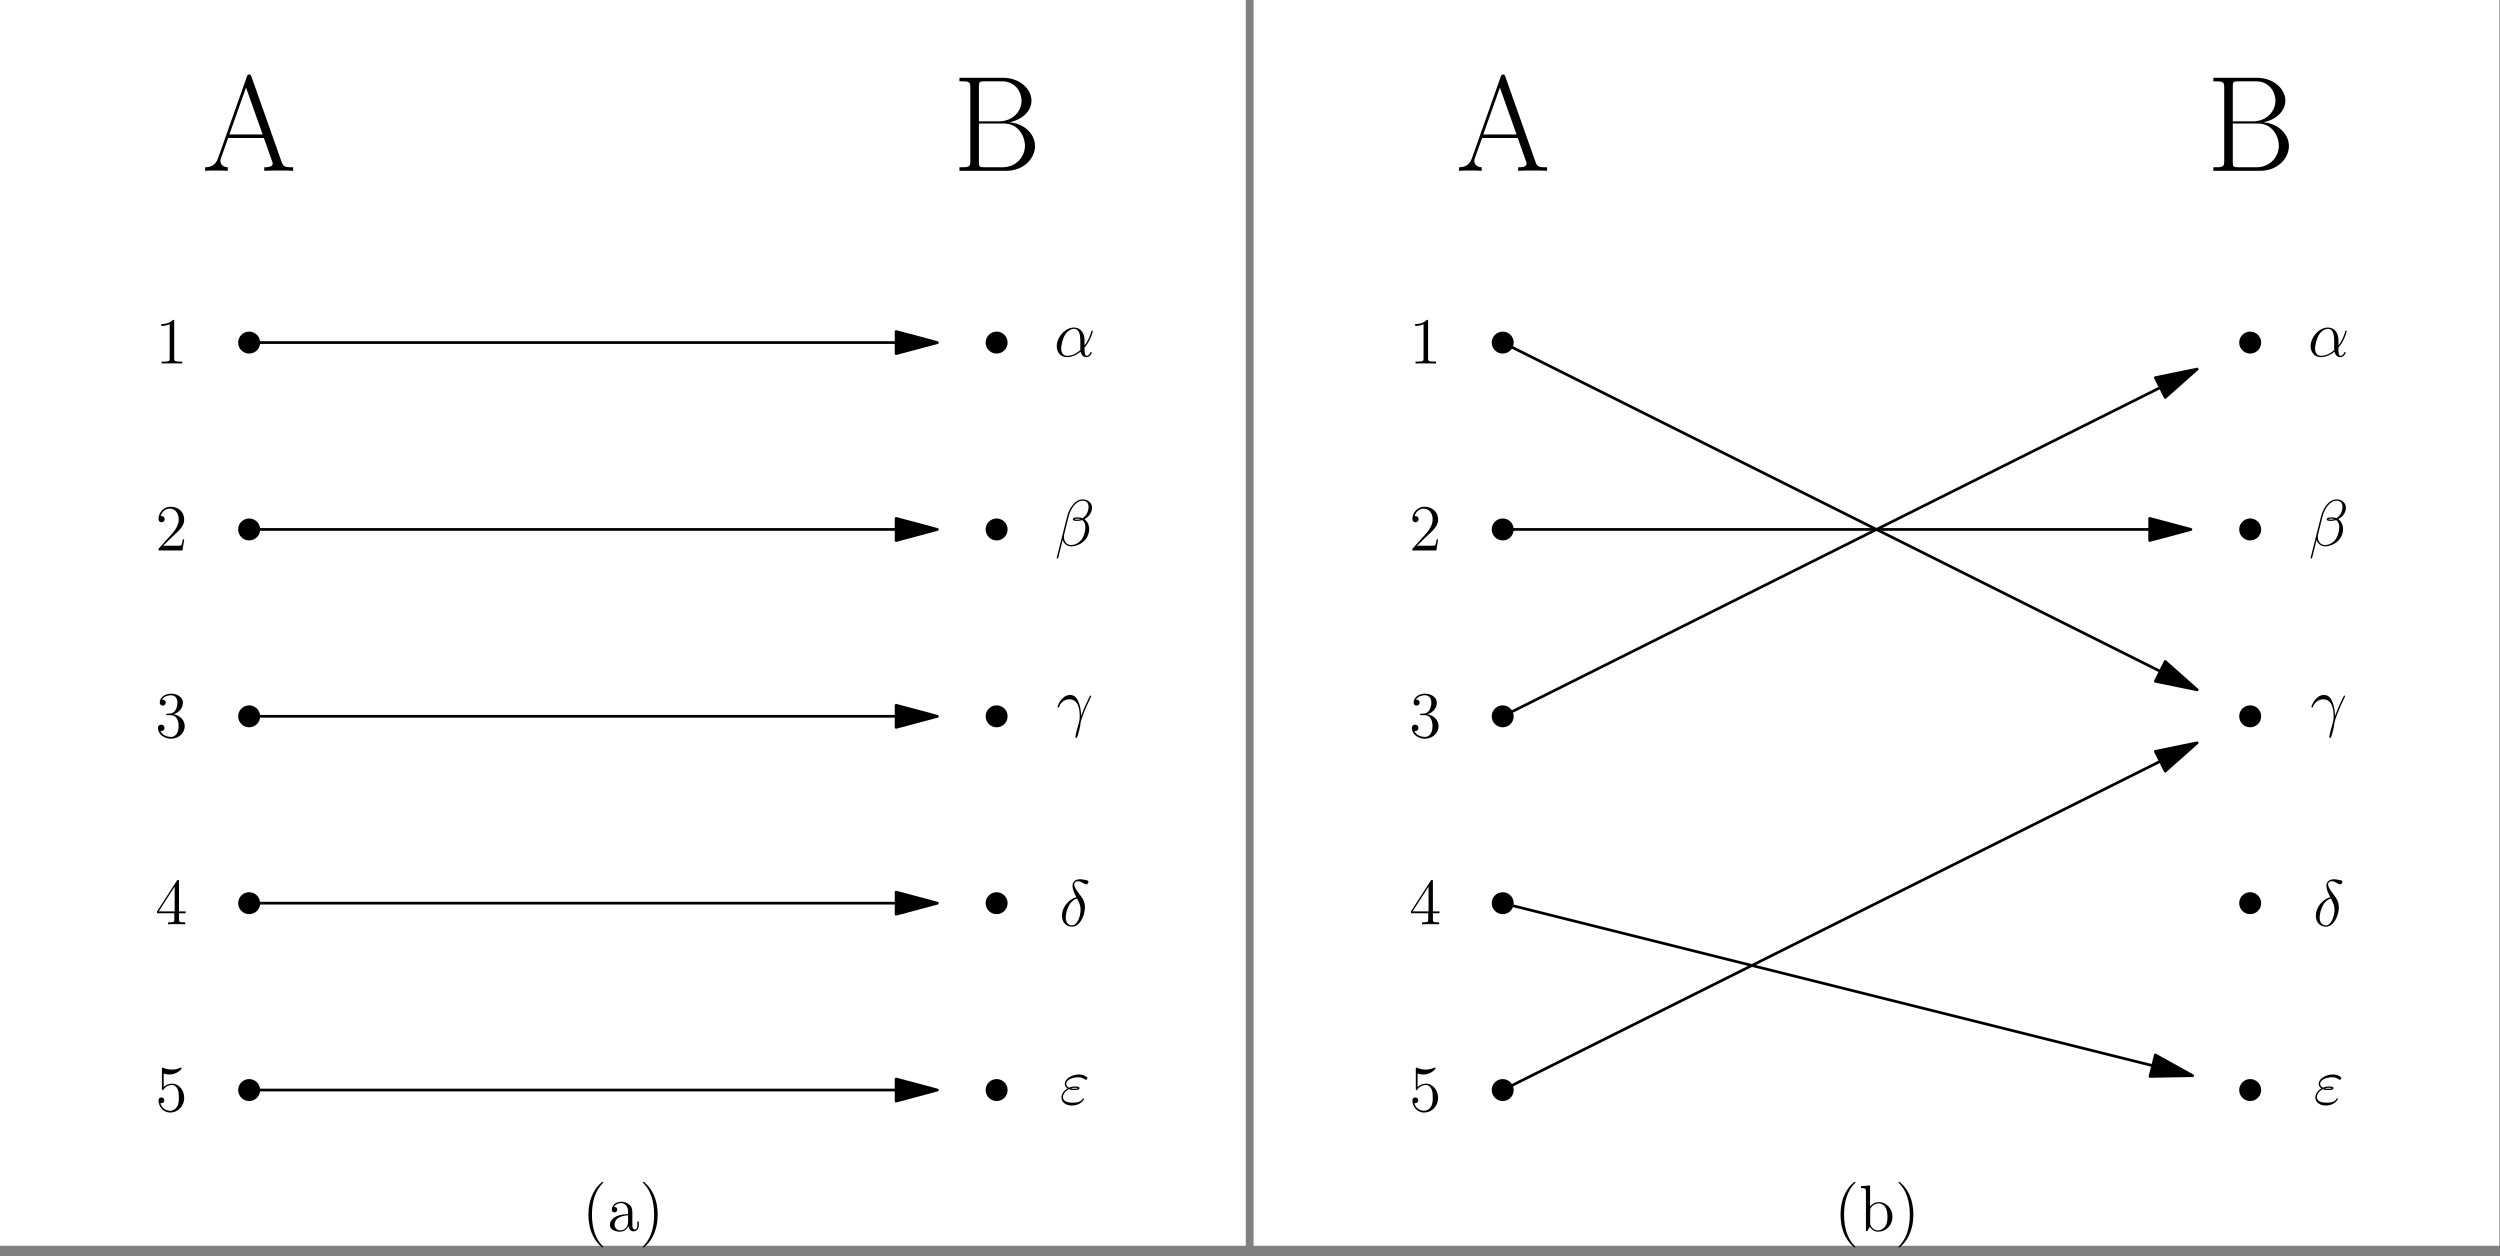 <?xml version='1.0' encoding='UTF-8'?>
<!-- This file was generated by dvisvgm 3.2.1 -->
<svg version='1.1' xmlns='http://www.w3.org/2000/svg' xmlns:xlink='http://www.w3.org/1999/xlink' width='454.961pt' height='228.58pt' viewBox='169.795 167.244 454.961 228.58'>
<rect x="169.795" y="167.244" width="454.961" height="228.58" fill="#808080" stroke="none"/>
<defs>
<path id='g0-11' d='M5.535-3.025C5.535-4.184 4.878-5.272 3.61-5.272C2.044-5.272 .478-3.563 .478-1.865C.478-.825 1.124 .12 2.343 .12C3.084 .12 3.969-.167 4.818-.885C4.985-.215 5.356 .12 5.87 .12C6.516 .12 6.838-.55 6.838-.705C6.838-.813 6.755-.813 6.719-.813C6.623-.813 6.611-.777 6.575-.681C6.468-.383 6.193-.12 5.906-.12C5.535-.12 5.535-.885 5.535-1.614C6.755-3.072 7.042-4.579 7.042-4.591C7.042-4.698 6.946-4.698 6.91-4.698C6.802-4.698 6.791-4.663 6.743-4.447C6.587-3.921 6.276-2.989 5.535-2.008V-3.025ZM4.782-1.172C3.73-.227 2.786-.12 2.367-.12C1.518-.12 1.279-.873 1.279-1.435C1.279-1.949 1.542-3.168 1.913-3.826C2.403-4.663 3.072-5.033 3.61-5.033C4.77-5.033 4.77-3.515 4.77-2.511C4.77-2.212 4.758-1.901 4.758-1.602C4.758-1.363 4.77-1.303 4.782-1.172Z'/>
<path id='g0-12' d='M6.767-6.958C6.767-7.675 6.157-8.428 5.069-8.428C3.527-8.428 2.546-6.539 2.236-5.296L.347 2.2C.323 2.295 .395 2.319 .454 2.319C.538 2.319 .598 2.307 .61 2.248L1.447-1.1C1.566-.43 2.224 .12 2.929 .12C4.639 .12 6.253-1.219 6.253-3.001C6.253-3.455 6.145-3.909 5.894-4.292C5.75-4.519 5.571-4.686 5.38-4.83C6.241-5.284 6.767-6.013 6.767-6.958ZM4.686-4.842C4.495-4.77 4.304-4.746 4.077-4.746C3.909-4.746 3.754-4.734 3.539-4.806C3.658-4.89 3.838-4.914 4.089-4.914C4.304-4.914 4.519-4.89 4.686-4.842ZM6.145-7.066C6.145-6.408 5.822-5.452 5.045-5.009C4.818-5.093 4.507-5.153 4.244-5.153C3.993-5.153 3.276-5.177 3.276-4.794C3.276-4.471 3.933-4.507 4.136-4.507C4.447-4.507 4.722-4.579 5.009-4.663C5.392-4.352 5.559-3.945 5.559-3.347C5.559-2.654 5.368-2.092 5.141-1.578C4.746-.693 3.814-.12 2.989-.12C2.116-.12 1.662-.813 1.662-1.626C1.662-1.733 1.662-1.889 1.71-2.068L2.487-5.212C2.881-6.779 3.885-8.189 5.045-8.189C5.906-8.189 6.145-7.592 6.145-7.066Z'/>
<path id='g0-13' d='M4.519-1.459C4.495-2.044 4.471-2.965 4.017-4.041C3.778-4.639 3.371-5.272 2.499-5.272C1.028-5.272 .227-3.395 .227-3.084C.227-2.977 .311-2.977 .347-2.977C.454-2.977 .454-3.001 .514-3.156C.765-3.897 1.53-4.483 2.355-4.483C4.017-4.483 4.256-2.63 4.256-1.447C4.256-.693 4.172-.442 4.101-.203C3.873 .538 3.479 2.02 3.479 2.355C3.479 2.451 3.515 2.558 3.61 2.558C3.79 2.558 3.897 2.164 4.029 1.686C4.316 .634 4.388 .108 4.447-.371C4.483-.658 5.165-2.63 6.109-4.507C6.193-4.698 6.36-5.021 6.36-5.057C6.36-5.069 6.348-5.153 6.241-5.153C6.217-5.153 6.157-5.153 6.133-5.105C6.109-5.081 5.691-4.268 5.332-3.455C5.153-3.049 4.914-2.511 4.519-1.459Z'/>
<path id='g0-14' d='M3.108-5.212C1.578-4.842 .478-3.252 .478-1.853C.478-.574 1.339 .143 2.295 .143C3.706 .143 4.663-1.793 4.663-3.383C4.663-4.459 4.16-5.117 3.862-5.511C3.419-6.073 2.702-6.994 2.702-7.568C2.702-7.771 2.857-8.13 3.383-8.13C3.754-8.13 3.981-7.998 4.34-7.795C4.447-7.723 4.722-7.568 4.878-7.568C5.129-7.568 5.308-7.819 5.308-8.01C5.308-8.237 5.129-8.273 4.71-8.369C4.148-8.488 3.981-8.488 3.778-8.488S2.403-8.488 2.403-7.269C2.403-6.683 2.702-6.001 3.108-5.212ZM3.24-4.985C3.694-4.041 3.873-3.682 3.873-2.905C3.873-1.973 3.371-.096 2.307-.096C1.841-.096 1.172-.406 1.172-1.518C1.172-2.295 1.614-4.555 3.24-4.985Z'/>
<path id='g0-34' d='M1.662-2.726C2.044-2.57 2.451-2.57 2.678-2.57C2.989-2.57 3.61-2.57 3.61-2.917C3.61-3.132 3.383-3.216 2.774-3.216C2.475-3.216 2.116-3.18 1.698-3.001C1.327-3.18 1.184-3.455 1.184-3.718C1.184-4.459 2.355-4.89 3.419-4.89C3.622-4.89 4.053-4.89 4.555-4.519C4.627-4.471 4.663-4.435 4.746-4.435C4.89-4.435 5.045-4.591 5.045-4.734C5.045-4.949 4.352-5.404 3.527-5.404C2.188-5.404 .921-4.603 .921-3.718C.921-3.276 1.207-3.001 1.411-2.857C.717-2.463 .311-1.817 .311-1.231C.311-.406 1.052 .251 2.2 .251C3.778 .251 4.411-.801 4.411-.968C4.411-1.028 4.364-1.076 4.304-1.076S4.22-1.04 4.172-.968C4.041-.741 3.73-.263 2.307-.263C1.566-.263 .586-.454 .586-1.303C.586-1.71 .885-2.319 1.662-2.726ZM2.032-2.869C2.355-2.977 2.666-2.977 2.75-2.977C3.084-2.977 3.144-2.953 3.335-2.905C3.132-2.809 3.108-2.809 2.678-2.809C2.463-2.809 2.271-2.809 2.032-2.869Z'/>
<path id='g2-40' d='M3.885 2.905C3.885 2.869 3.885 2.845 3.682 2.642C2.487 1.435 1.817-.538 1.817-2.977C1.817-5.296 2.379-7.293 3.766-8.703C3.885-8.811 3.885-8.835 3.885-8.871C3.885-8.942 3.826-8.966 3.778-8.966C3.622-8.966 2.642-8.106 2.056-6.934C1.447-5.727 1.172-4.447 1.172-2.977C1.172-1.913 1.339-.49 1.961 .789C2.666 2.224 3.646 3.001 3.778 3.001C3.826 3.001 3.885 2.977 3.885 2.905Z'/>
<path id='g2-41' d='M3.371-2.977C3.371-3.885 3.252-5.368 2.582-6.755C1.877-8.189 .897-8.966 .765-8.966C.717-8.966 .658-8.942 .658-8.871C.658-8.835 .658-8.811 .861-8.608C2.056-7.4 2.726-5.428 2.726-2.989C2.726-.669 2.164 1.327 .777 2.738C.658 2.845 .658 2.869 .658 2.905C.658 2.977 .717 3.001 .765 3.001C.921 3.001 1.901 2.14 2.487 .968C3.096-.251 3.371-1.542 3.371-2.977Z'/>
<path id='g2-49' d='M3.443-7.663C3.443-7.938 3.443-7.95 3.204-7.95C2.917-7.627 2.319-7.185 1.088-7.185V-6.838C1.363-6.838 1.961-6.838 2.618-7.149V-.921C2.618-.49 2.582-.347 1.53-.347H1.16V0C1.482-.024 2.642-.024 3.037-.024S4.579-.024 4.902 0V-.347H4.531C3.479-.347 3.443-.49 3.443-.921V-7.663Z'/>
<path id='g2-50' d='M5.26-2.008H4.997C4.961-1.805 4.866-1.148 4.746-.956C4.663-.849 3.981-.849 3.622-.849H1.411C1.733-1.124 2.463-1.889 2.774-2.176C4.591-3.85 5.26-4.471 5.26-5.655C5.26-7.03 4.172-7.95 2.786-7.95S.586-6.767 .586-5.738C.586-5.129 1.112-5.129 1.148-5.129C1.399-5.129 1.71-5.308 1.71-5.691C1.71-6.025 1.482-6.253 1.148-6.253C1.04-6.253 1.016-6.253 .98-6.241C1.207-7.054 1.853-7.603 2.63-7.603C3.646-7.603 4.268-6.755 4.268-5.655C4.268-4.639 3.682-3.754 3.001-2.989L.586-.287V0H4.949L5.26-2.008Z'/>
<path id='g2-51' d='M2.2-4.292C1.997-4.28 1.949-4.268 1.949-4.16C1.949-4.041 2.008-4.041 2.224-4.041H2.774C3.79-4.041 4.244-3.204 4.244-2.056C4.244-.49 3.431-.072 2.845-.072C2.271-.072 1.291-.347 .944-1.136C1.327-1.076 1.674-1.291 1.674-1.722C1.674-2.068 1.423-2.307 1.088-2.307C.801-2.307 .49-2.14 .49-1.686C.49-.622 1.554 .251 2.881 .251C4.304 .251 5.356-.837 5.356-2.044C5.356-3.144 4.471-4.005 3.324-4.208C4.364-4.507 5.033-5.38 5.033-6.312C5.033-7.257 4.053-7.95 2.893-7.95C1.698-7.95 .813-7.221 .813-6.348C.813-5.87 1.184-5.774 1.363-5.774C1.614-5.774 1.901-5.954 1.901-6.312C1.901-6.695 1.614-6.862 1.351-6.862C1.279-6.862 1.255-6.862 1.219-6.85C1.674-7.663 2.798-7.663 2.857-7.663C3.252-7.663 4.029-7.484 4.029-6.312C4.029-6.085 3.993-5.416 3.646-4.902C3.288-4.376 2.881-4.34 2.558-4.328L2.2-4.292Z'/>
<path id='g2-52' d='M4.316-7.783C4.316-8.01 4.316-8.07 4.148-8.07C4.053-8.07 4.017-8.07 3.921-7.926L.323-2.343V-1.997H3.467V-.909C3.467-.466 3.443-.347 2.57-.347H2.331V0C2.606-.024 3.551-.024 3.885-.024S5.177-.024 5.452 0V-.347H5.212C4.352-.347 4.316-.466 4.316-.909V-1.997H5.523V-2.343H4.316V-7.783ZM3.527-6.85V-2.343H.622L3.527-6.85Z'/>
<path id='g2-53' d='M1.53-6.85C2.044-6.683 2.463-6.671 2.594-6.671C3.945-6.671 4.806-7.663 4.806-7.831C4.806-7.878 4.782-7.938 4.71-7.938C4.686-7.938 4.663-7.938 4.555-7.89C3.885-7.603 3.312-7.568 3.001-7.568C2.212-7.568 1.65-7.807 1.423-7.902C1.339-7.938 1.315-7.938 1.303-7.938C1.207-7.938 1.207-7.867 1.207-7.675V-4.125C1.207-3.909 1.207-3.838 1.351-3.838C1.411-3.838 1.423-3.85 1.542-3.993C1.877-4.483 2.439-4.77 3.037-4.77C3.67-4.77 3.981-4.184 4.077-3.981C4.28-3.515 4.292-2.929 4.292-2.475S4.292-1.339 3.957-.801C3.694-.371 3.228-.072 2.702-.072C1.913-.072 1.136-.61 .921-1.482C.98-1.459 1.052-1.447 1.112-1.447C1.315-1.447 1.638-1.566 1.638-1.973C1.638-2.307 1.411-2.499 1.112-2.499C.897-2.499 .586-2.391 .586-1.925C.586-.909 1.399 .251 2.726 .251C4.077 .251 5.26-.885 5.26-2.403C5.26-3.826 4.304-5.009 3.049-5.009C2.367-5.009 1.841-4.71 1.53-4.376V-6.85Z'/>
<path id='g2-97' d='M4.615-3.192C4.615-3.838 4.615-4.316 4.089-4.782C3.67-5.165 3.132-5.332 2.606-5.332C1.626-5.332 .873-4.686 .873-3.909C.873-3.563 1.1-3.395 1.375-3.395C1.662-3.395 1.865-3.599 1.865-3.885C1.865-4.376 1.435-4.376 1.255-4.376C1.53-4.878 2.104-5.093 2.582-5.093C3.132-5.093 3.838-4.639 3.838-3.563V-3.084C1.435-3.049 .526-2.044 .526-1.124C.526-.179 1.626 .12 2.355 .12C3.144 .12 3.682-.359 3.909-.933C3.957-.371 4.328 .06 4.842 .06C5.093 .06 5.786-.108 5.786-1.064V-1.733H5.523V-1.064C5.523-.383 5.236-.287 5.069-.287C4.615-.287 4.615-.921 4.615-1.1V-3.192ZM3.838-1.686C3.838-.514 2.965-.12 2.451-.12C1.865-.12 1.375-.55 1.375-1.124C1.375-2.702 3.407-2.845 3.838-2.869V-1.686Z'/>
<path id='g2-98' d='M1.997-8.297L.335-8.165V-7.819C1.148-7.819 1.243-7.735 1.243-7.149V0H1.506C1.554-.096 1.889-.693 1.937-.777C2.212-.335 2.726 .12 3.491 .12C4.866 .12 6.073-1.04 6.073-2.582C6.073-4.101 4.949-5.272 3.622-5.272C2.965-5.272 2.403-4.973 1.997-4.471V-8.297ZM2.02-3.826C2.02-4.041 2.02-4.065 2.152-4.256C2.439-4.686 2.965-5.033 3.551-5.033C3.909-5.033 5.165-4.89 5.165-2.594C5.165-1.793 5.045-1.291 4.758-.861C4.519-.49 4.041-.12 3.443-.12C2.798-.12 2.379-.538 2.176-.861C2.02-1.112 2.02-1.16 2.02-1.363V-3.826Z'/>
<path id='g1-65' d='M8.998-17.128C8.874-17.45 8.824-17.524 8.576-17.524S8.279-17.45 8.155-17.128L2.9-2.256C2.429-.917 1.438-.644 .57-.644V0C1.016-.05 2.008-.05 2.479-.05C3.098-.05 4.09-.05 4.685 0V-.644C3.52-.694 3.346-1.487 3.346-1.785C3.346-2.008 3.396-2.132 3.445-2.28L4.759-5.974H11.253L12.741-1.76C12.864-1.462 12.864-1.413 12.864-1.314C12.864-.644 11.799-.644 11.328-.644V0C12.047-.05 13.335-.05 14.104-.05C14.748-.05 15.988-.05 16.583 0V-.644C15.269-.644 14.823-.644 14.5-1.562L8.998-17.128ZM8.006-15.145L11.03-6.618H4.982L8.006-15.145Z'/>
<path id='g1-66' d='M1.289-16.93V-16.285C2.999-16.285 3.272-16.285 3.272-15.17V-1.76C3.272-.644 2.999-.644 1.289-.644V0H9.816C12.988 0 15.046-2.256 15.046-4.511C15.046-6.742 13.013-8.651 10.361-8.824C12.741-9.295 14.401-10.882 14.401-12.765C14.401-14.823 12.369-16.93 9.171-16.93H1.289ZM4.833-8.998V-15.318C4.833-16.161 4.883-16.285 5.875-16.285H9.047C11.501-16.285 12.592-14.302 12.592-12.765C12.592-10.882 11.08-8.998 8.403-8.998H4.833ZM5.875-.644C4.883-.644 4.833-.768 4.833-1.611V-8.601H9.419C11.972-8.601 13.211-6.345 13.211-4.536S11.799-.644 9.097-.644H5.875Z'/>
</defs>
<g id='page1'>
<g transform='translate(169.795 167.244)scale(.996)'>
<path d='M0 227.622H227.622V0H0V227.622Z' fill='#ffffff'/>
</g>
<use x='206.561' y='198.328' xlink:href='#g1-65'/>
<use x='343.107' y='198.328' xlink:href='#g1-66'/>
<g transform='translate(169.795 167.244)scale(.996)'>
<circle cx='45.524' cy='62.596' fill='#000000' r='2.007'/>
</g>
<use x='198.054' y='233.398' xlink:href='#g2-49'/>
<g transform='translate(169.795 167.244)scale(.996)'>
<circle cx='45.524' cy='96.739' fill='#000000' r='2.007'/>
</g>
<use x='198.054' y='267.414' xlink:href='#g2-50'/>
<g transform='translate(169.795 167.244)scale(.996)'>
<circle cx='45.524' cy='130.883' fill='#000000' r='2.007'/>
</g>
<use x='198.054' y='301.43' xlink:href='#g2-51'/>
<g transform='translate(169.795 167.244)scale(.996)'>
<circle cx='45.524' cy='165.026' fill='#000000' r='2.007'/>
</g>
<use x='198.054' y='335.446' xlink:href='#g2-52'/>
<g transform='translate(169.795 167.244)scale(.996)'>
<circle cx='45.524' cy='199.169' fill='#000000' r='2.007'/>
</g>
<use x='198.054' y='369.461' xlink:href='#g2-53'/>
<g transform='translate(169.795 167.244)scale(.996)'>
<circle cx='182.098' cy='62.596' fill='#000000' r='2.007'/>
</g>
<use x='361.629' y='232.12' xlink:href='#g0-11'/>
<g transform='translate(169.795 167.244)scale(.996)'>
<circle cx='182.098' cy='96.739' fill='#000000' r='2.007'/>
</g>
<use x='361.754' y='266.551' xlink:href='#g0-12'/>
<g transform='translate(169.795 167.244)scale(.996)'>
<circle cx='182.098' cy='130.883' fill='#000000' r='2.007'/>
</g>
<use x='362.029' y='298.989' xlink:href='#g0-13'/>
<g transform='translate(169.795 167.244)scale(.996)'>
<circle cx='182.098' cy='165.026' fill='#000000' r='2.007'/>
</g>
<use x='362.573' y='335.745' xlink:href='#g0-14'/>
<g transform='translate(169.795 167.244)scale(.996)'>
<circle cx='182.098' cy='199.169' fill='#000000' r='2.007'/>
</g>
<use x='362.651' y='368.183' xlink:href='#g0-34'/>
<g transform='translate(169.795 167.244)scale(.996)'>
<path d='M163.737 62.596H45.524' fill='none' stroke='#000000' stroke-linecap='round' stroke-linejoin='round' stroke-miterlimit='10.037' stroke-width='0.502'/>
</g>
<g transform='translate(169.795 167.244)scale(.996)'>
<path d='M171.265 62.596L163.737 60.579V64.613L171.265 62.596Z' fill='#000000'/>
</g>
<g transform='translate(169.795 167.244)scale(.996)'>
<path d='M171.265 62.596L163.737 60.579V64.613L171.265 62.596Z' fill='none' stroke='#000000' stroke-linecap='round' stroke-linejoin='round' stroke-miterlimit='10.037' stroke-width='0.502'/>
</g>
<g transform='translate(169.795 167.244)scale(.996)'>
<path d='M163.737 96.739H45.524' fill='none' stroke='#000000' stroke-linecap='round' stroke-linejoin='round' stroke-miterlimit='10.037' stroke-width='0.502'/>
</g>
<g transform='translate(169.795 167.244)scale(.996)'>
<path d='M171.265 96.739L163.737 94.722V98.757L171.265 96.739Z' fill='#000000'/>
</g>
<g transform='translate(169.795 167.244)scale(.996)'>
<path d='M171.265 96.739L163.737 94.722V98.757L171.265 96.739Z' fill='none' stroke='#000000' stroke-linecap='round' stroke-linejoin='round' stroke-miterlimit='10.037' stroke-width='0.502'/>
</g>
<g transform='translate(169.795 167.244)scale(.996)'>
<path d='M163.737 130.883H45.524' fill='none' stroke='#000000' stroke-linecap='round' stroke-linejoin='round' stroke-miterlimit='10.037' stroke-width='0.502'/>
</g>
<g transform='translate(169.795 167.244)scale(.996)'>
<path d='M171.265 130.883L163.737 128.866V132.9L171.265 130.883Z' fill='#000000'/>
</g>
<g transform='translate(169.795 167.244)scale(.996)'>
<path d='M171.265 130.883L163.737 128.866V132.9L171.265 130.883Z' fill='none' stroke='#000000' stroke-linecap='round' stroke-linejoin='round' stroke-miterlimit='10.037' stroke-width='0.502'/>
</g>
<g transform='translate(169.795 167.244)scale(.996)'>
<path d='M163.737 165.026H45.524' fill='none' stroke='#000000' stroke-linecap='round' stroke-linejoin='round' stroke-miterlimit='10.037' stroke-width='0.502'/>
</g>
<g transform='translate(169.795 167.244)scale(.996)'>
<path d='M171.265 165.026L163.737 163.009V167.043L171.265 165.026Z' fill='#000000'/>
</g>
<g transform='translate(169.795 167.244)scale(.996)'>
<path d='M171.265 165.026L163.737 163.009V167.043L171.265 165.026Z' fill='none' stroke='#000000' stroke-linecap='round' stroke-linejoin='round' stroke-miterlimit='10.037' stroke-width='0.502'/>
</g>
<g transform='translate(169.795 167.244)scale(.996)'>
<path d='M163.737 199.169H45.524' fill='none' stroke='#000000' stroke-linecap='round' stroke-linejoin='round' stroke-miterlimit='10.037' stroke-width='0.502'/>
</g>
<g transform='translate(169.795 167.244)scale(.996)'>
<path d='M171.265 199.169L163.737 197.152V201.186L171.265 199.169Z' fill='#000000'/>
</g>
<g transform='translate(169.795 167.244)scale(.996)'>
<path d='M171.265 199.169L163.737 197.152V201.186L171.265 199.169Z' fill='none' stroke='#000000' stroke-linecap='round' stroke-linejoin='round' stroke-miterlimit='10.037' stroke-width='0.502'/>
</g>
<use x='275.706' y='391.275' xlink:href='#g2-40'/>
<use x='280.258' y='391.275' xlink:href='#g2-97'/>
<use x='286.111' y='391.275' xlink:href='#g2-41'/>
<g transform='translate(169.795 167.244)scale(.996)'>
<path d='M229.045 227.622H456.667V0H229.045V227.622Z' fill='#ffffff'/>
</g>
<use x='434.75' y='198.328' xlink:href='#g1-65'/>
<use x='571.296' y='198.328' xlink:href='#g1-66'/>
<g transform='translate(169.795 167.244)scale(.996)'>
<circle cx='274.569' cy='62.596' fill='#000000' r='2.007'/>
</g>
<use x='426.243' y='233.398' xlink:href='#g2-49'/>
<g transform='translate(169.795 167.244)scale(.996)'>
<circle cx='274.569' cy='96.739' fill='#000000' r='2.007'/>
</g>
<use x='426.243' y='267.414' xlink:href='#g2-50'/>
<g transform='translate(169.795 167.244)scale(.996)'>
<circle cx='274.569' cy='130.883' fill='#000000' r='2.007'/>
</g>
<use x='426.243' y='301.43' xlink:href='#g2-51'/>
<g transform='translate(169.795 167.244)scale(.996)'>
<circle cx='274.569' cy='165.026' fill='#000000' r='2.007'/>
</g>
<use x='426.243' y='335.446' xlink:href='#g2-52'/>
<g transform='translate(169.795 167.244)scale(.996)'>
<circle cx='274.569' cy='199.169' fill='#000000' r='2.007'/>
</g>
<use x='426.243' y='369.461' xlink:href='#g2-53'/>
<g transform='translate(169.795 167.244)scale(.996)'>
<circle cx='411.142' cy='62.596' fill='#000000' r='2.007'/>
</g>
<use x='589.818' y='232.12' xlink:href='#g0-11'/>
<g transform='translate(169.795 167.244)scale(.996)'>
<circle cx='411.142' cy='96.739' fill='#000000' r='2.007'/>
</g>
<use x='589.943' y='266.551' xlink:href='#g0-12'/>
<g transform='translate(169.795 167.244)scale(.996)'>
<circle cx='411.142' cy='130.883' fill='#000000' r='2.007'/>
</g>
<use x='590.218' y='298.989' xlink:href='#g0-13'/>
<g transform='translate(169.795 167.244)scale(.996)'>
<circle cx='411.142' cy='165.026' fill='#000000' r='2.007'/>
</g>
<use x='590.762' y='335.745' xlink:href='#g0-14'/>
<g transform='translate(169.795 167.244)scale(.996)'>
<circle cx='411.142' cy='199.169' fill='#000000' r='2.007'/>
</g>
<use x='590.84' y='368.183' xlink:href='#g0-34'/>
<g transform='translate(169.795 167.244)scale(.996)'>
<path d='M394.72 122.671L274.569 62.596' fill='none' stroke='#000000' stroke-linecap='round' stroke-linejoin='round' stroke-miterlimit='10.037' stroke-width='0.502'/>
</g>
<g transform='translate(169.795 167.244)scale(.996)'>
<path d='M401.453 126.038L395.622 120.867L393.818 124.476L401.453 126.038Z' fill='#000000'/>
</g>
<g transform='translate(169.795 167.244)scale(.996)'>
<path d='M401.453 126.038L395.622 120.867L393.818 124.476L401.453 126.038Z' fill='none' stroke='#000000' stroke-linecap='round' stroke-linejoin='round' stroke-miterlimit='10.037' stroke-width='0.502'/>
</g>
<g transform='translate(169.795 167.244)scale(.996)'>
<path d='M392.781 96.739H274.569' fill='none' stroke='#000000' stroke-linecap='round' stroke-linejoin='round' stroke-miterlimit='10.037' stroke-width='0.502'/>
</g>
<g transform='translate(169.795 167.244)scale(.996)'>
<path d='M400.31 96.739L392.781 94.722V98.757L400.31 96.739Z' fill='#000000'/>
</g>
<g transform='translate(169.795 167.244)scale(.996)'>
<path d='M400.31 96.739L392.781 94.722V98.757L400.31 96.739Z' fill='none' stroke='#000000' stroke-linecap='round' stroke-linejoin='round' stroke-miterlimit='10.037' stroke-width='0.502'/>
</g>
<g transform='translate(169.795 167.244)scale(.996)'>
<path d='M394.72 70.807L274.569 130.883' fill='none' stroke='#000000' stroke-linecap='round' stroke-linejoin='round' stroke-miterlimit='10.037' stroke-width='0.502'/>
</g>
<g transform='translate(169.795 167.244)scale(.996)'>
<path d='M401.453 67.441L393.818 69.003L395.622 72.612L401.453 67.441Z' fill='#000000'/>
</g>
<g transform='translate(169.795 167.244)scale(.996)'>
<path d='M401.453 67.441L393.818 69.003L395.622 72.612L401.453 67.441Z' fill='none' stroke='#000000' stroke-linecap='round' stroke-linejoin='round' stroke-miterlimit='10.037' stroke-width='0.502'/>
</g>
<g transform='translate(169.795 167.244)scale(.996)'>
<path d='M393.33 194.716L274.569 165.026' fill='none' stroke='#000000' stroke-linecap='round' stroke-linejoin='round' stroke-miterlimit='10.037' stroke-width='0.502'/>
</g>
<g transform='translate(169.795 167.244)scale(.996)'>
<path d='M400.633 196.542L393.819 192.759L392.84 196.673L400.633 196.542Z' fill='#000000'/>
</g>
<g transform='translate(169.795 167.244)scale(.996)'>
<path d='M400.633 196.542L393.819 192.759L392.84 196.673L400.633 196.542Z' fill='none' stroke='#000000' stroke-linecap='round' stroke-linejoin='round' stroke-miterlimit='10.037' stroke-width='0.502'/>
</g>
<g transform='translate(169.795 167.244)scale(.996)'>
<path d='M394.72 139.094L274.569 199.169' fill='none' stroke='#000000' stroke-linecap='round' stroke-linejoin='round' stroke-miterlimit='10.037' stroke-width='0.502'/>
</g>
<g transform='translate(169.795 167.244)scale(.996)'>
<path d='M401.453 135.727L393.818 137.29L395.622 140.898L401.453 135.727Z' fill='#000000'/>
</g>
<g transform='translate(169.795 167.244)scale(.996)'>
<path d='M401.453 135.727L393.818 137.29L395.622 140.898L401.453 135.727Z' fill='none' stroke='#000000' stroke-linecap='round' stroke-linejoin='round' stroke-miterlimit='10.037' stroke-width='0.502'/>
</g>
<use x='503.57' y='391.275' xlink:href='#g2-40'/>
<use x='508.122' y='391.275' xlink:href='#g2-98'/>
<use x='514.626' y='391.275' xlink:href='#g2-41'/>
</g>
</svg>